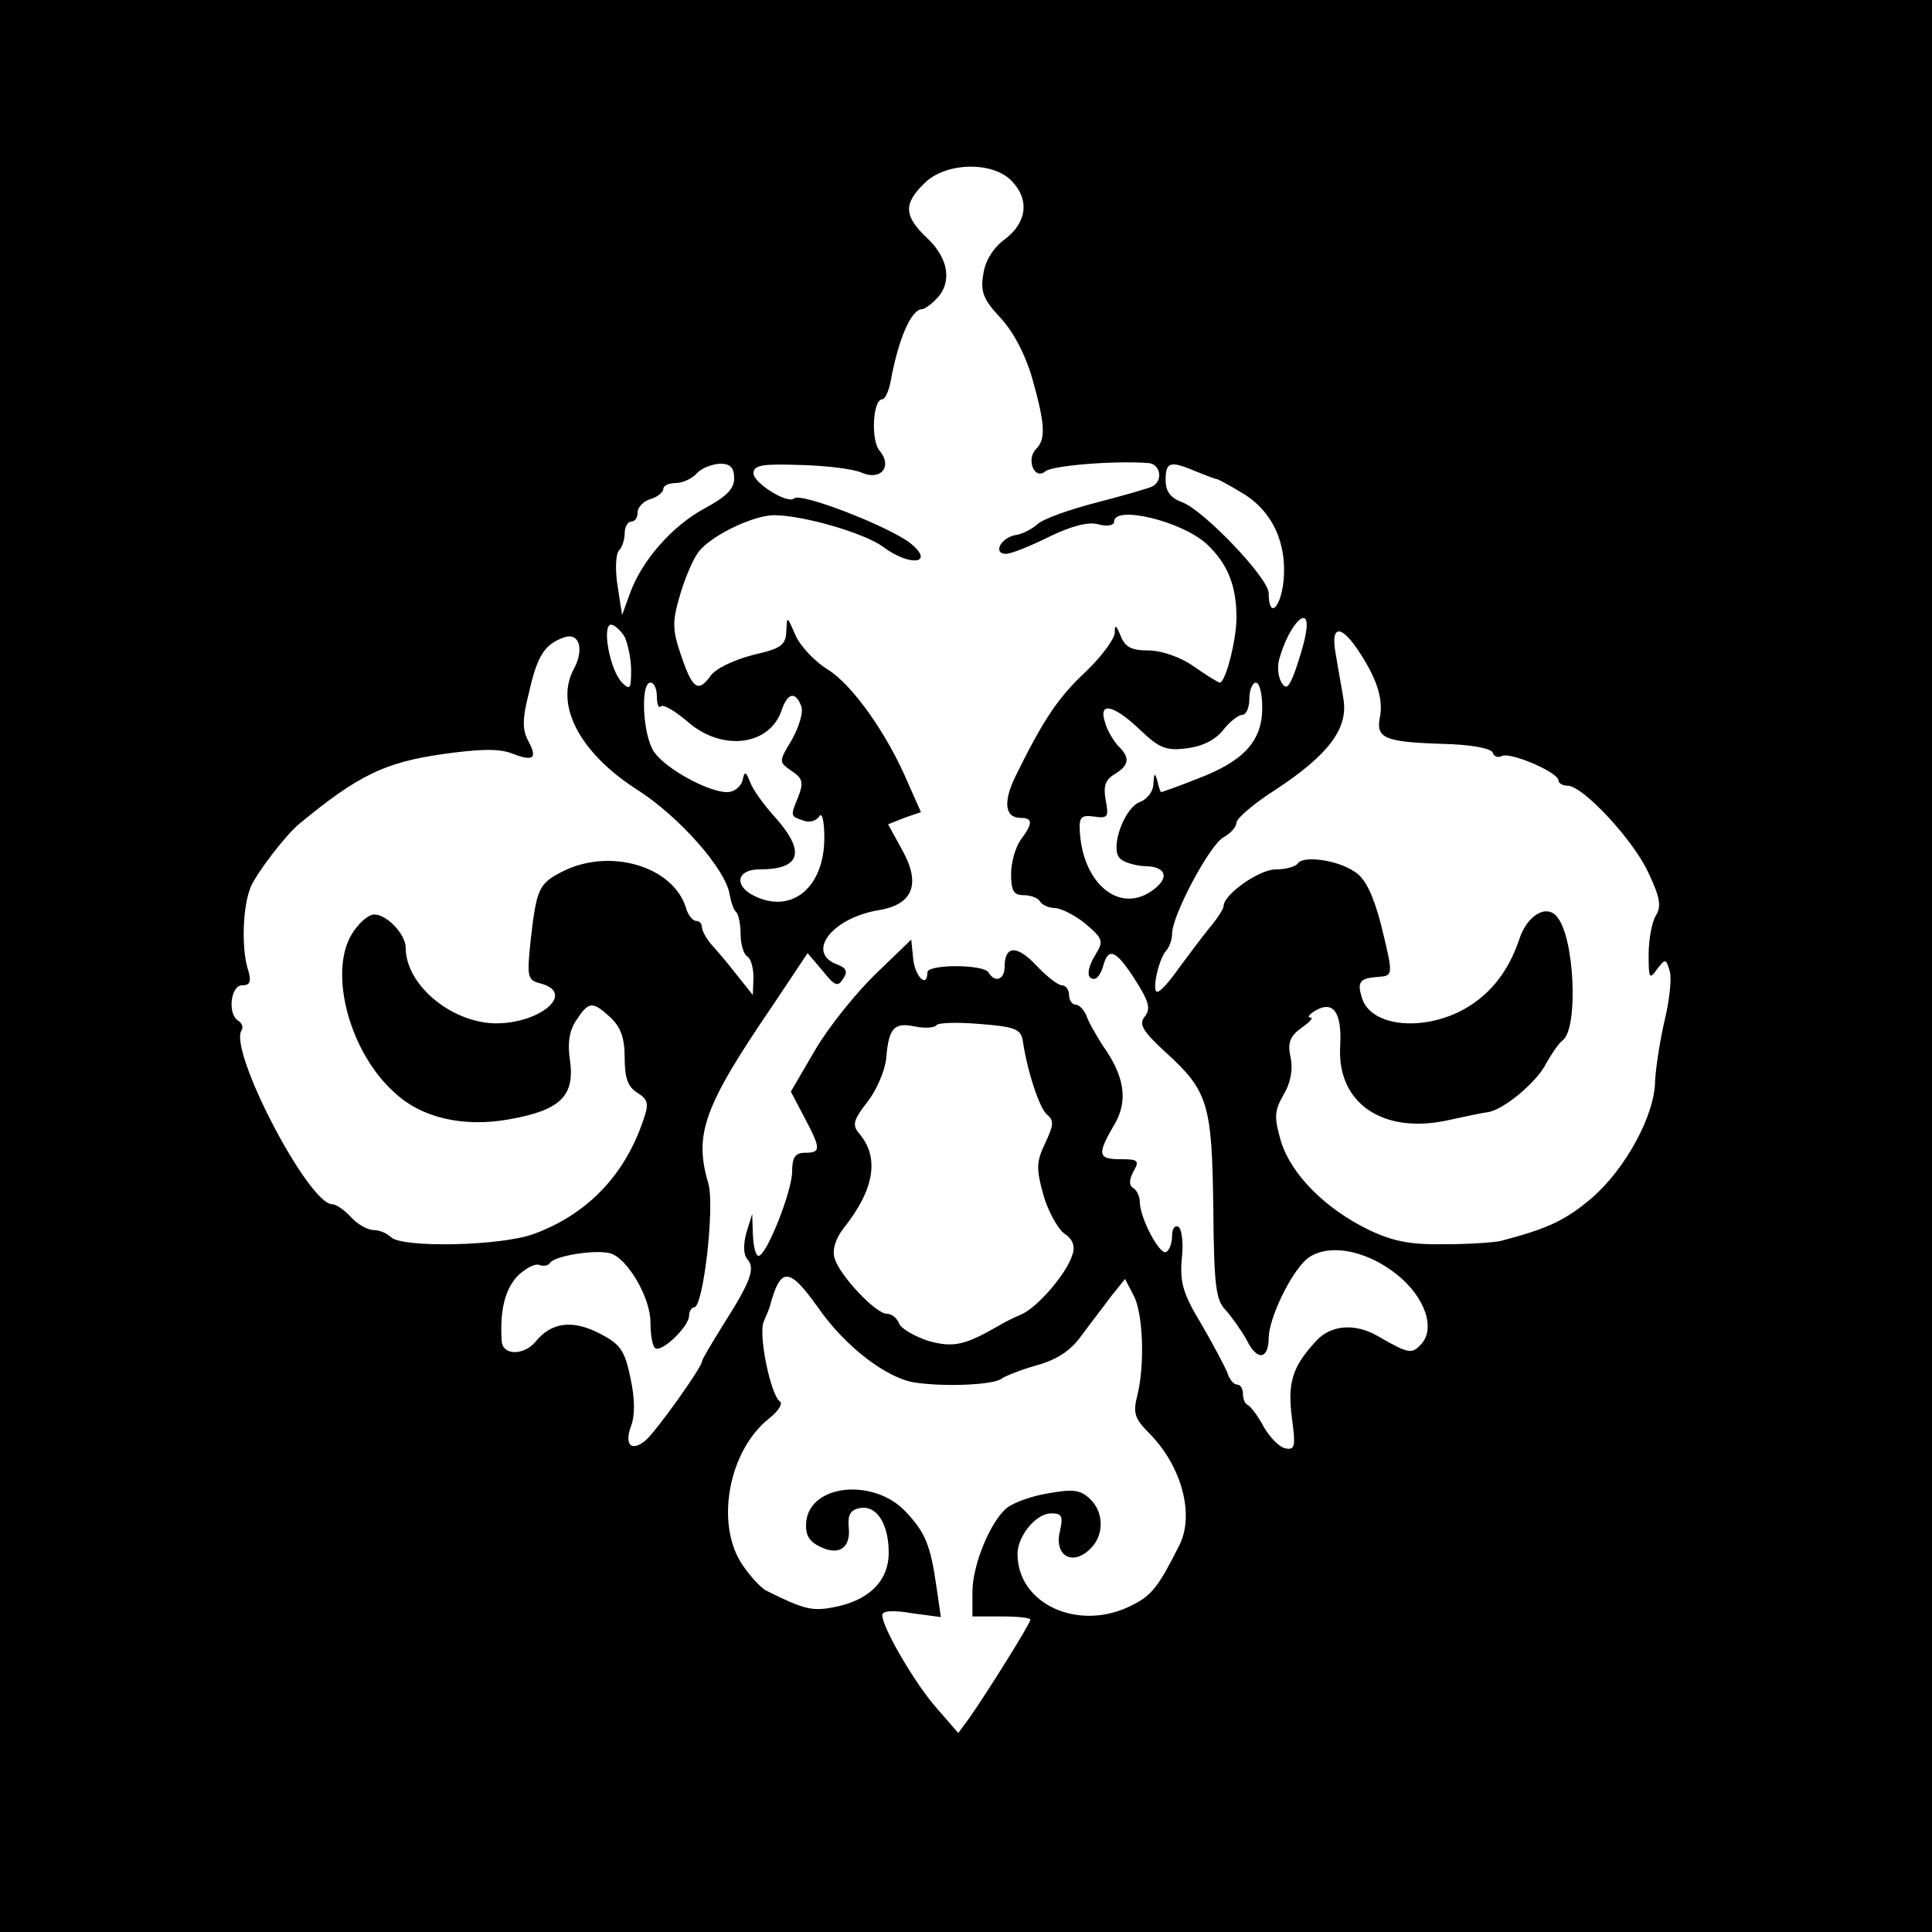 <?xml version="1.0" standalone="no"?>
<!DOCTYPE svg PUBLIC "-//W3C//DTD SVG 20010904//EN"
 "http://www.w3.org/TR/2001/REC-SVG-20010904/DTD/svg10.dtd">
<svg version="1.0" xmlns="http://www.w3.org/2000/svg"
 width="300pt" height="300pt" viewBox="0 0 300 300"
 preserveAspectRatio="xMidYMid meet">
<g transform="translate(0,300) scale(0.1,-0.1)"
fill="#000000" stroke="none">
<path d="M0 1500 l0 -1500 1500 0 1500 0 0 1500 0 1500 -1500 0 -1500 0 0
-1500z m1570 1220 c29 -29 25 -65 -9 -91 -18 -13 -31 -33 -34 -54 -5 -28 0
-40 26 -68 20 -21 39 -57 50 -95 20 -71 21 -94 6 -109 -16 -16 -3 -49 14 -35
10 9 106 17 160 13 18 -1 24 -26 7 -36 -5 -3 -44 -14 -86 -25 -43 -11 -85 -26
-93 -34 -9 -8 -25 -16 -35 -17 -23 -5 -34 -29 -14 -29 8 0 38 12 66 26 35 17
61 24 77 20 14 -4 25 -2 25 4 0 26 105 1 144 -35 32 -30 46 -64 46 -114 0 -35
-17 -101 -26 -101 -2 0 -20 11 -40 25 -21 15 -51 25 -71 25 -26 0 -36 5 -43
23 -7 17 -9 18 -9 4 -1 -10 -21 -37 -45 -60 -43 -40 -66 -75 -108 -160 -21
-42 -18 -67 7 -67 19 0 19 -9 0 -34 -8 -11 -15 -35 -15 -53 0 -26 4 -33 19
-33 11 0 23 -4 26 -10 3 -5 14 -10 23 -10 9 0 31 -11 47 -24 26 -22 29 -27 18
-45 -15 -24 -17 -41 -4 -41 5 0 11 9 14 20 8 30 20 25 50 -22 21 -33 24 -44
15 -56 -10 -12 -5 -22 32 -56 66 -60 72 -80 74 -242 1 -120 4 -143 19 -158 9
-10 24 -31 33 -47 16 -33 34 -30 34 4 1 31 33 98 58 121 30 26 91 17 141 -23
44 -35 61 -85 37 -109 -14 -15 -19 -14 -66 13 -36 21 -74 18 -97 -8 -36 -39
-44 -64 -37 -118 6 -45 5 -51 -10 -48 -10 2 -25 18 -34 34 -9 17 -20 31 -24
33 -5 2 -8 10 -8 18 0 8 -4 14 -9 14 -5 0 -12 8 -15 18 -4 10 -22 44 -40 75
-29 48 -34 65 -31 102 3 24 0 47 -5 50 -6 3 -10 -3 -10 -14 0 -11 -4 -22 -9
-25 -10 -6 -41 53 -41 77 0 9 -5 19 -10 22 -7 4 -7 13 0 26 10 17 7 19 -20 19
-35 0 -37 7 -10 53 22 37 17 75 -18 124 -10 16 -22 36 -25 46 -4 9 -11 17 -17
17 -5 0 -10 7 -10 15 0 8 -5 15 -11 15 -6 0 -24 14 -40 31 -30 32 -49 31 -49
-2 0 -20 -15 -26 -25 -9 -8 13 -95 13 -95 0 0 -25 -19 -7 -22 21 l-3 30 -55
-53 c-30 -29 -73 -82 -94 -118 l-38 -65 21 -40 c26 -49 26 -55 1 -55 -15 0
-20 -7 -20 -29 0 -31 -40 -131 -52 -131 -5 0 -8 15 -9 33 l-1 32 -9 -29 c-5
-19 -5 -34 2 -42 12 -14 4 -35 -38 -101 -18 -29 -33 -54 -33 -57 0 -9 -72
-110 -88 -123 -22 -18 -33 -6 -22 23 6 16 6 42 -1 74 -9 44 -16 53 -49 70 -42
21 -74 17 -99 -14 -18 -21 -51 -21 -52 2 -3 47 5 79 24 100 12 12 27 20 34 18
7 -3 15 -1 17 3 7 11 70 21 93 15 27 -7 63 -69 63 -107 0 -19 3 -37 7 -40 9
-9 53 33 53 50 0 7 4 13 8 13 14 0 32 156 22 192 -23 77 -7 120 100 277 l54
81 23 -27 c19 -24 24 -26 32 -13 8 11 5 17 -8 22 -51 18 -10 73 65 85 52 9 64
41 35 93 l-22 40 25 10 26 9 -20 45 c-32 76 -86 152 -124 176 -20 12 -43 36
-51 54 -13 30 -13 30 -14 6 -1 -22 -8 -27 -52 -37 -30 -8 -58 -21 -66 -33 -19
-26 -28 -20 -46 34 -13 38 -13 51 -2 89 7 25 19 54 27 66 15 26 86 61 120 61
45 0 141 -28 169 -49 43 -32 82 -26 42 6 -34 26 -170 79 -180 69 -10 -9 -63
24 -63 39 0 13 14 15 73 13 39 -1 82 -6 95 -12 30 -13 48 10 28 34 -14 15 -11
80 4 80 4 0 10 12 13 28 12 66 32 112 49 112 3 0 14 7 22 16 25 25 19 63 -14
94 -36 34 -38 53 -5 85 32 33 105 35 135 5z m-430 -463 c0 -16 -12 -28 -45
-46 -51 -27 -99 -82 -117 -133 l-12 -33 -7 45 c-4 25 -3 49 2 55 5 5 9 17 9
27 0 10 5 18 10 18 6 0 10 6 10 14 0 8 9 18 20 21 11 3 20 11 20 16 0 5 9 9
20 9 10 0 25 7 32 15 7 8 23 14 36 15 16 0 22 -6 22 -23z m717 11 c15 -6 30
-12 33 -12 3 -1 20 -10 38 -21 48 -28 71 -79 65 -138 -5 -43 -23 -58 -23 -18
0 23 -100 128 -134 141 -19 7 -26 17 -26 35 0 28 7 30 47 13z m170 -255 c-3
-16 -11 -41 -17 -58 -9 -23 -13 -26 -20 -15 -5 8 -7 24 -4 35 16 59 52 92 41
38z m-1057 -2 c5 -11 10 -34 10 -52 0 -29 -2 -31 -14 -19 -19 19 -32 90 -17
90 5 0 15 -9 21 -19z m-79 -50 c-30 -55 9 -130 98 -187 66 -42 138 -124 144
-163 2 -11 6 -24 10 -27 4 -4 7 -20 7 -35 0 -15 5 -31 10 -34 6 -3 10 -18 10
-33 l-1 -27 -24 30 c-13 17 -31 38 -40 48 -8 9 -15 22 -15 27 0 6 -4 10 -9 10
-5 0 -13 9 -16 21 -21 65 -120 93 -193 55 -35 -18 -39 -26 -48 -106 -6 -57 -5
-62 15 -67 57 -15 -2 -64 -73 -62 -68 3 -136 61 -136 117 0 21 -29 52 -49 52
-9 0 -25 -14 -35 -31 -36 -60 -3 -183 66 -245 42 -40 108 -55 179 -42 79 14
102 36 94 92 -4 26 -1 46 10 62 19 29 25 30 53 4 16 -15 22 -32 22 -63 0 -31
5 -45 20 -54 17 -11 18 -17 8 -45 -29 -84 -87 -144 -169 -174 -51 -19 -205
-22 -222 -5 -6 6 -18 11 -27 11 -9 0 -25 9 -35 20 -10 11 -23 20 -29 20 -37 0
-161 238 -141 270 3 5 1 11 -5 15 -17 10 -12 55 6 55 13 0 15 6 8 28 -9 33 -7
94 5 124 9 22 55 82 76 99 91 75 132 95 222 108 57 8 88 9 108 1 34 -13 40 -8
25 20 -9 17 -9 34 1 73 13 58 24 76 54 87 24 9 33 -17 16 -49z m1216 32 c30
-44 41 -77 36 -105 -7 -34 5 -40 95 -43 46 -1 78 -7 80 -14 2 -6 8 -8 14 -5
12 7 88 -25 88 -38 0 -4 6 -8 14 -8 24 0 103 -85 126 -136 18 -38 20 -52 11
-66 -6 -10 -11 -37 -11 -60 0 -37 1 -40 13 -23 13 17 14 17 20 -4 3 -11 -1
-47 -9 -79 -7 -31 -13 -72 -14 -90 0 -53 -46 -137 -98 -182 -41 -35 -69 -48
-142 -67 -8 -2 -46 -5 -85 -5 -54 -1 -81 4 -119 22 -68 33 -121 86 -137 138
-11 38 -10 47 4 72 11 18 15 39 11 58 -5 23 -1 33 17 46 13 9 19 16 14 16 -6
0 -2 5 8 11 28 16 41 -4 38 -56 -5 -87 65 -136 165 -115 27 6 56 12 64 13 24
3 77 47 91 76 8 14 19 31 26 36 24 20 18 159 -9 191 -16 21 -47 3 -59 -35 -18
-53 -49 -90 -93 -112 -64 -31 -138 -21 -151 21 -8 25 -4 31 24 33 25 2 25 1 5
83 -12 45 -24 70 -40 80 -27 19 -81 26 -89 13 -4 -5 -19 -9 -34 -9 -26 0 -81
-39 -81 -57 0 -4 -10 -20 -23 -35 -12 -15 -33 -43 -47 -62 -14 -20 -28 -36
-33 -36 -9 0 2 51 14 64 5 6 9 17 9 26 0 29 59 139 80 150 11 6 20 16 20 23 1
7 28 30 61 51 82 54 113 95 105 141 -3 19 -9 51 -12 70 -8 43 7 46 33 8z
m-1087 -75 c0 -12 3 -18 6 -15 4 4 22 -7 41 -23 54 -48 129 -38 147 18 9 26
21 29 30 6 4 -9 -3 -32 -14 -52 -21 -35 -21 -35 -1 -49 17 -11 19 -18 11 -39
-13 -32 -13 -31 7 -38 9 -4 20 -1 25 6 4 8 8 -5 8 -33 0 -78 -52 -120 -111
-89 -30 16 -24 40 10 40 66 0 73 28 21 85 -15 17 -31 39 -35 50 -7 18 -9 18
-12 3 -3 -10 -13 -18 -24 -18 -29 0 -95 36 -113 62 -18 25 -22 108 -6 108 6 0
10 -10 10 -22z m940 -17 c0 -52 -29 -83 -100 -110 -30 -12 -56 -21 -57 -21 -1
0 -4 8 -6 18 -4 13 -5 12 -6 -5 0 -12 -10 -24 -20 -28 -25 -8 -48 -72 -32 -88
6 -6 23 -11 38 -12 36 0 40 -20 9 -40 -49 -32 -103 13 -109 90 -2 26 1 30 22
27 21 -3 23 -1 18 25 -4 22 -1 32 14 41 23 14 24 26 5 44 -7 8 -17 24 -20 36
-11 33 13 28 54 -11 30 -29 41 -33 73 -29 24 3 44 13 56 28 10 13 24 24 30 24
6 0 11 11 11 25 0 14 5 25 10 25 6 0 10 -18 10 -39z m-372 -516 c7 -48 26
-106 38 -116 11 -9 10 -16 -3 -44 -14 -29 -14 -40 -3 -80 7 -25 22 -52 32 -60
14 -9 18 -20 13 -34 -9 -29 -54 -81 -79 -92 -12 -5 -28 -13 -36 -18 -52 -30
-70 -34 -109 -23 -21 7 -42 19 -45 27 -3 8 -11 15 -19 15 -17 0 -73 59 -81 86
-4 13 1 30 14 47 48 60 56 110 24 147 -11 13 -9 21 13 49 14 18 27 48 29 67 4
48 12 57 45 50 15 -3 30 -2 33 2 2 4 33 5 67 2 54 -4 64 -8 67 -25z m-318
-415 c43 -62 108 -111 152 -117 49 -7 121 -3 133 6 5 4 30 14 55 21 32 9 53
23 70 47 14 19 35 46 46 61 l21 26 13 -25 c15 -27 18 -108 6 -156 -7 -27 -4
-36 18 -58 50 -50 71 -125 48 -173 -32 -64 -43 -79 -73 -94 -82 -43 -179 0
-179 79 0 28 29 63 52 63 17 0 19 -4 14 -27 -10 -39 20 -56 48 -27 21 21 20
57 -2 77 -15 14 -27 15 -65 8 -26 -4 -54 -15 -63 -22 -26 -21 -54 -89 -54
-131 l0 -38 45 0 c25 0 45 -2 45 -5 0 -6 -67 -113 -95 -153 l-17 -23 -33 38
c-34 38 -85 126 -85 145 0 7 17 8 46 3 l45 -6 -7 48 c-9 63 -17 83 -47 115
-49 53 -148 44 -155 -14 -2 -19 3 -30 18 -38 31 -17 51 -5 48 27 -2 20 2 28
16 31 27 6 46 -24 46 -69 0 -44 -31 -75 -87 -85 -32 -6 -45 -3 -103 26 -8 4
-25 22 -37 40 -43 63 -22 178 42 228 14 11 21 23 16 26 -14 9 -34 104 -25 124
4 9 8 19 9 22 17 64 30 63 75 0z"/>
</g>
</svg>
